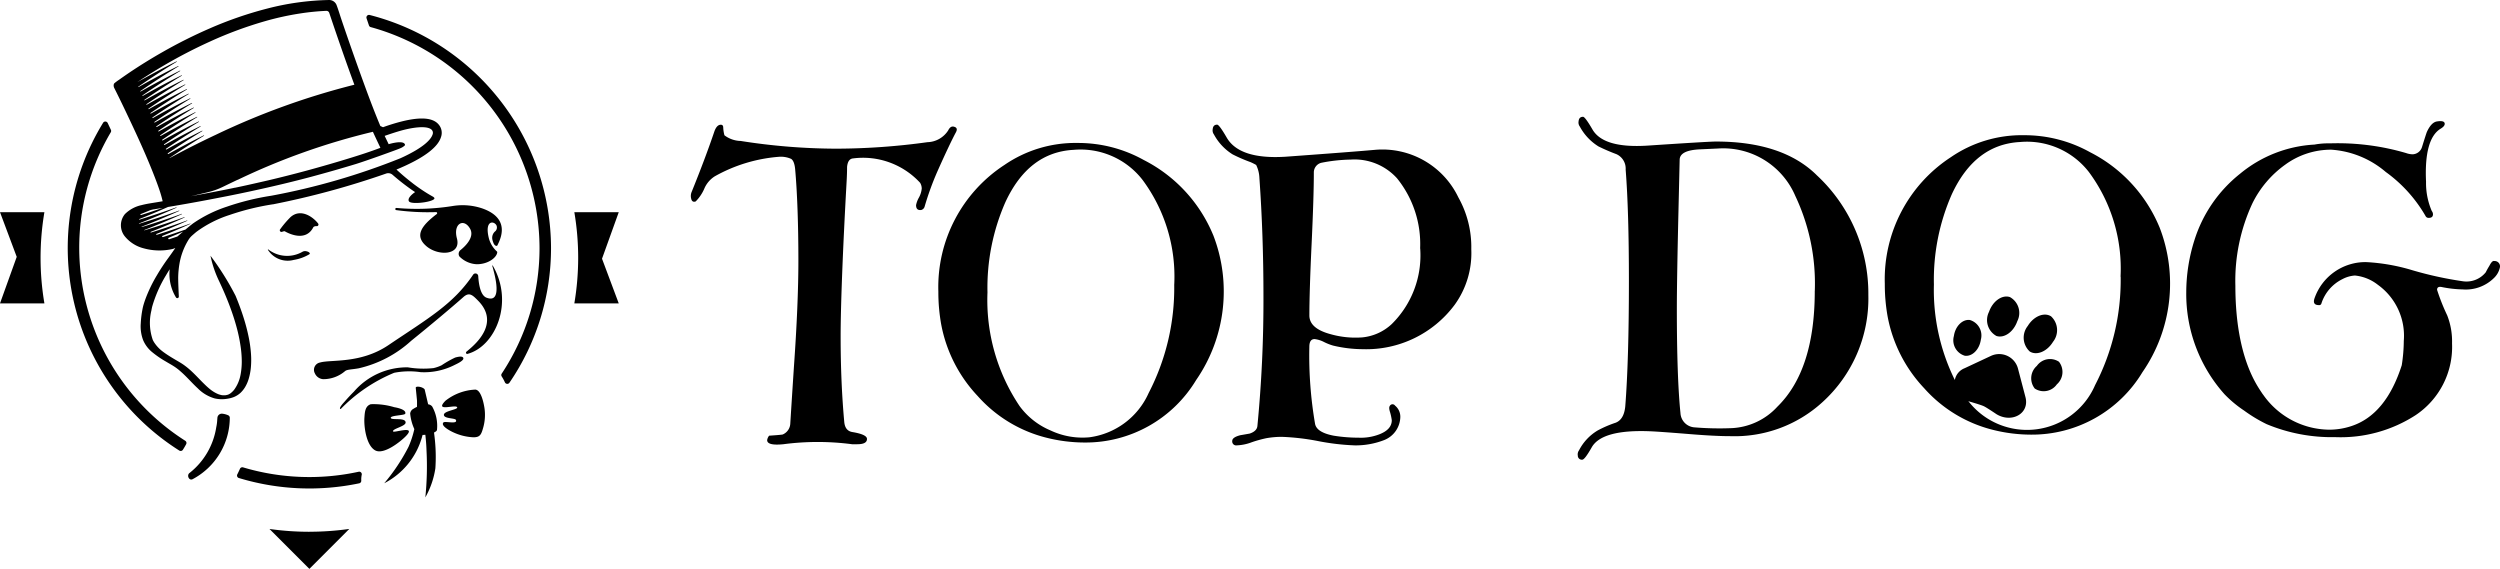 <svg class="mobile-menu-logo" xmlns="http://www.w3.org/2000/svg" width="207.024" height="47.107" viewBox="0 0 207.024 47.107">
  <path id="new_logo_black" d="M81.254,12.464q-.537,1.008-1.512,3.194a23.879,23.879,0,0,0-1.077,2.959.4.4,0,0,1-.269.269q-.437.067-.437-.4a2.1,2.1,0,0,1,.235-.623,1.925,1.925,0,0,0,.235-.756.945.945,0,0,0-.136-.471,6.424,6.424,0,0,0-5.547-2.018c-.291.024-.459.259-.5.707,0,.337-.011.705-.033,1.11-.336,6.005-.5,10.533-.5,12.909q0,3.833.3,7.094.066.74.672.84,1.21.2,1.21.572,0,.437-.8.437h-.435a21.773,21.773,0,0,0-5.693,0q-1.339.133-1.339-.337a.74.74,0,0,1,.165-.371c.661-.044,1.035-.078,1.124-.1a1.03,1.03,0,0,0,.627-.91q.1-1.615.3-4.68.37-5.218.37-8.854c0-2.828-.09-5.566-.269-7.54q-.068-.674-.338-.842a2.1,2.1,0,0,0-1.013-.168,12.865,12.865,0,0,0-5.3,1.614,2.233,2.233,0,0,0-.879,1.042,3.41,3.41,0,0,1-.708,1.042q-.3.1-.371-.236a.862.862,0,0,1,.033-.538q1.143-2.823,1.883-5.009.2-.571.538-.571c.135,0,.2.079.2.235a3.014,3.014,0,0,0,.1.639,2.311,2.311,0,0,0,1.345.47,51.6,51.6,0,0,0,7.968.639,55.839,55.839,0,0,0,7.5-.538,2.106,2.106,0,0,0,1.716-.975c.134-.269.3-.369.5-.3C81.344,12.06,81.39,12.217,81.254,12.464Zm42.683,9.681a7.29,7.29,0,0,1-1.385,4.606,9.126,9.126,0,0,1-7.6,3.665,10.731,10.731,0,0,1-2.466-.3,4.431,4.431,0,0,1-.727-.285,2.312,2.312,0,0,0-.795-.253c-.293,0-.438.214-.438.639A33.447,33.447,0,0,0,111,36.6q.136.706,1.528.976a12.855,12.855,0,0,0,2.071.168,4.231,4.231,0,0,0,1.7-.269q1.054-.4,1.054-1.176a4.664,4.664,0,0,0-.134-.639q-.135-.4-.033-.539a.253.253,0,0,1,.437-.033,1.181,1.181,0,0,1,.437.941,2.107,2.107,0,0,1-1.344,1.916,6.533,6.533,0,0,1-2.421.437,19.368,19.368,0,0,1-3.025-.353,19.3,19.3,0,0,0-3.027-.354,7.437,7.437,0,0,0-1.277.111,10.235,10.235,0,0,0-1.21.336,3.9,3.9,0,0,1-1.244.259.327.327,0,0,1-.37-.37q0-.3.672-.472c.269-.045.527-.09.773-.135.4-.134.617-.348.639-.64a107.6,107.6,0,0,0,.5-10.751q0-5.023-.335-9.774a2.686,2.686,0,0,0-.269-1.079,4.8,4.8,0,0,0-.471-.236,12.869,12.869,0,0,1-1.48-.641,4.4,4.4,0,0,1-1.547-1.652.56.56,0,0,1-.1-.437c.021-.247.146-.371.369-.371q.168,0,.774,1.042,1.041,1.849,4.874,1.614,5.514-.4,7.43-.572a6.972,6.972,0,0,1,6.892,3.933A8.406,8.406,0,0,1,123.937,22.145Zm-4.236-.067a8.665,8.665,0,0,0-1.916-5.815,4.741,4.741,0,0,0-3.832-1.547,13.321,13.321,0,0,0-2.455.269.824.824,0,0,0-.6.806q0,1.984-.184,5.916t-.185,5.917q0,1.077,1.747,1.547a7.574,7.574,0,0,0,2.623.269,4.152,4.152,0,0,0,2.455-1.109,7.986,7.986,0,0,0,2.353-6.254Zm-17.135-1.11a12.906,12.906,0,0,1-1.412,12,10.688,10.688,0,0,1-9.244,5.177,13,13,0,0,1-3.161-.4A11.261,11.261,0,0,1,83.067,34.3a11.817,11.817,0,0,1-3.026-5.934,15.076,15.076,0,0,1-.236-2.723,12.075,12.075,0,0,1,5.481-10.489,10.37,10.37,0,0,1,6.051-1.815,11.159,11.159,0,0,1,5.48,1.412,12.2,12.2,0,0,1,5.748,6.219Zm-3.227,4.1A13.427,13.427,0,0,0,96.716,16.4,6.494,6.494,0,0,0,91,13.909q-3.731.2-5.647,4.337a17.578,17.578,0,0,0-1.48,7.463,15.736,15.736,0,0,0,2.656,9.414,6.1,6.1,0,0,0,2.555,2.017,6.188,6.188,0,0,0,3.227.572,6.271,6.271,0,0,0,4.908-3.665,18.89,18.89,0,0,0,2.118-8.977Zm81.589-4.751a12.894,12.894,0,0,1-1.411,12,10.683,10.683,0,0,1-9.24,5.175,12.972,12.972,0,0,1-3.159-.4,11.255,11.255,0,0,1-5.678-3.444,11.812,11.812,0,0,1-3.025-5.931,15.072,15.072,0,0,1-.235-2.722,12.071,12.071,0,0,1,5.478-10.484,10.364,10.364,0,0,1,6.048-1.814,11.156,11.156,0,0,1,5.478,1.411,12.2,12.2,0,0,1,5.745,6.216Zm-3.226,4.1a13.423,13.423,0,0,0-2.62-8.669,6.488,6.488,0,0,0-5.713-2.487q-3.729.2-5.644,4.335a17.571,17.571,0,0,0-1.479,7.46,16.814,16.814,0,0,0,1.733,7.912,1.3,1.3,0,0,1,.8-.971l2.188-1.024a1.61,1.61,0,0,1,2.241,1.05l.613,2.337c.381,1.374-1.113,2.205-2.385,1.444,0,0-.813-.552-1.055-.665-.271-.127-1.186-.385-1.186-.385-.035-.012-.066-.028-.1-.042a6.141,6.141,0,0,0,10.5-1.323,18.872,18.872,0,0,0,2.117-8.972Zm-25.185-8.433a13.365,13.365,0,0,1,4.3,9.946,11.586,11.586,0,0,1-3.831,8.9,10.771,10.771,0,0,1-7.594,2.789q-1.277,0-3.326-.168-2.454-.2-3.294-.236-4.03-.168-4.871,1.344c-.382.673-.639,1.008-.774,1.008a.332.332,0,0,1-.369-.336.562.562,0,0,1,.1-.438,4.088,4.088,0,0,1,1.546-1.647,9.273,9.273,0,0,1,1.479-.638q.706-.268.806-1.377.3-3.831.3-10.384,0-5.779-.269-9.207a1.306,1.306,0,0,0-.773-1.277,15.879,15.879,0,0,1-1.478-.638,4.388,4.388,0,0,1-1.546-1.647.557.557,0,0,1-.1-.436q.033-.369.37-.37.168,0,.773,1.041.907,1.581,4.57,1.345,5.074-.337,5.645-.337,5.51,0,8.332,2.756Zm-.134,9.609a16.933,16.933,0,0,0-1.612-7.863,6.493,6.493,0,0,0-6.418-3.931l-1.445.067q-1.68.068-1.715.84l-.1,4.267q-.133,5.679-.134,8.1,0,5.713.3,8.636a1.246,1.246,0,0,0,1.108,1.176,24.887,24.887,0,0,0,3.159.068,5.482,5.482,0,0,0,3.763-1.781q3.092-3.025,3.091-9.577Zm56.234-2.486c-.113,0-.235.134-.37.4-.112.18-.213.358-.3.538a2.054,2.054,0,0,1-1.949.739,29.987,29.987,0,0,1-4.133-.907,15.957,15.957,0,0,0-3.831-.672,4.461,4.461,0,0,0-4.267,2.99q-.2.572.367.572a.181.181,0,0,0,.2-.135,3.416,3.416,0,0,1,1.739-2.016,2.561,2.561,0,0,1,1.037-.3,3.667,3.667,0,0,1,1.907.773,5.192,5.192,0,0,1,2.14,4.638,13.538,13.538,0,0,1-.168,2.015q-1.311,4.1-4.166,5.04a5.8,5.8,0,0,1-1.849.3,6.752,6.752,0,0,1-5.452-2.882q-.052-.066-.1-.137c-.438-.674-2.212-3.048-2.212-8.911a15.231,15.231,0,0,1,1.414-6.821,8.6,8.6,0,0,1,2.711-3.192,6.414,6.414,0,0,1,3.822-1.243,7.74,7.74,0,0,1,4.512,1.849,11.666,11.666,0,0,1,3.3,3.662.27.27,0,0,0,.268.134q.337,0,.337-.3a.451.451,0,0,0-.1-.269A5.823,5.823,0,0,1,203,16.556q-.168-3.561,1.209-4.4.337-.2.337-.4,0-.3-.639-.2-.471.068-.841.874-.066.168-.4,1.243a.845.845,0,0,1-.773.605,1.7,1.7,0,0,1-.537-.1,20.064,20.064,0,0,0-6.317-.806,6.306,6.306,0,0,0-1.277.1,10.567,10.567,0,0,0-6.167,2.419,11.367,11.367,0,0,0-3.779,5.511,14.332,14.332,0,0,0-.673,4.3,12.452,12.452,0,0,0,3.159,8.435,9.61,9.61,0,0,0,1.63,1.361,12.317,12.317,0,0,0,1.865,1.125,14.025,14.025,0,0,0,5.678,1.076,11.421,11.421,0,0,0,6.653-1.815,6.789,6.789,0,0,0,3.025-5.947,5.888,5.888,0,0,0-.4-2.319,16.986,16.986,0,0,1-.84-2.116c0-.2.123-.28.37-.236a9.481,9.481,0,0,0,1.747.2,3.315,3.315,0,0,0,2.554-.907,1.713,1.713,0,0,0,.538-.941.445.445,0,0,0-.5-.5Zm-36.508,6.7a1.557,1.557,0,0,0-.165-2.114c-.577-.362-1.44,0-1.926.8a1.557,1.557,0,0,0,.165,2.114c.577.362,1.44,0,1.926-.8ZM168.539,26.1c-.647-.212-1.422.336-1.73,1.226a1.5,1.5,0,0,0,.614,1.995c.647.212,1.422-.336,1.73-1.226a1.5,1.5,0,0,0-.614-1.995Zm2.231,5.7a1.367,1.367,0,0,0-.174,1.873,1.333,1.333,0,0,0,1.83-.344,1.367,1.367,0,0,0,.174-1.873,1.333,1.333,0,0,0-1.83.344ZM165.227,28c-.617-.081-1.212.515-1.328,1.332a1.333,1.333,0,0,0,.906,1.627c.617.081,1.212-.515,1.329-1.332A1.334,1.334,0,0,0,165.227,28ZM8.661,22.032a18.791,18.791,0,0,1,2.613-9.579.213.213,0,0,0,.01-.2l-.212-.451-.055-.116a.216.216,0,0,0-.379-.019A19.84,19.84,0,0,0,16.947,38.81a.217.217,0,0,0,.3-.068q.147-.231.268-.458A.214.214,0,0,0,17.441,38,18.953,18.953,0,0,1,8.661,22.032ZM32.713,2.741a.215.215,0,0,0-.259.276l.2.592a.213.213,0,0,0,.146.136A19.02,19.02,0,0,1,46.778,22.032a18.8,18.8,0,0,1-3.132,10.409.21.21,0,0,0,0,.232,3.611,3.611,0,0,1,.264.486.216.216,0,0,0,.376.034,19.744,19.744,0,0,0,3.444-11.161A19.971,19.971,0,0,0,32.713,2.741ZM31.8,40.565a19.183,19.183,0,0,1-9.57-.362.215.215,0,0,0-.259.119q-.09.2-.186.394l-.007.015-.007.015-.008.015-.008.014v0a.214.214,0,0,0,.124.309,20.119,20.119,0,0,0,9.969.439.215.215,0,0,0,.169-.224,1.787,1.787,0,0,1,.039-.485.213.213,0,0,0-.255-.249ZM21.02,35.9a1.618,1.618,0,0,0-.5-.14.365.365,0,0,0-.416.33c-.006.07-.012.141-.017.21a3.846,3.846,0,0,1-.079.58A5.988,5.988,0,0,1,17.8,40.664c-.261.185-.051.659.239.523a5.781,5.781,0,0,0,3.09-5.094v-.01a.216.216,0,0,0-.11-.18ZM27.44,22.3a.45.45,0,0,0-.282.044,2.55,2.55,0,0,1-2.838-.186.023.023,0,0,0-.034.03,1.933,1.933,0,0,0,2.135.836,3.657,3.657,0,0,0,1.275-.456c.153-.087-.026-.2-.121-.233a1,1,0,0,0-.135-.034Zm.6-1.971a.136.136,0,0,1,.057-.058.41.41,0,0,1,.229-.042.136.136,0,0,0,.119-.217c-.388-.514-1.418-1.294-2.279-.54a8.058,8.058,0,0,0-.855,1,.136.136,0,0,0,.136.227l.149-.046a.136.136,0,0,1,.109.012c.285.163,1.7.89,2.336-.336ZM20.71,34.235h.012l-.025,0h0Zm.454-.148.006,0-.03.019.02-.012Zm.85-.054a1.854,1.854,0,0,1-.544.344,2.5,2.5,0,0,1-.565.146,2.664,2.664,0,0,1-1.02-.029,3.168,3.168,0,0,1-1.4-.829c-.428-.394-.811-.834-1.235-1.231-.11-.1-.222-.2-.339-.3-.057-.047-.115-.091-.173-.136l-.019-.014-.048-.035-.084-.058c-.235-.159-.487-.294-.73-.44a8.155,8.155,0,0,1-1.194-.822,2.6,2.6,0,0,1-.712-.967,3.218,3.218,0,0,1-.195-1.381A8.277,8.277,0,0,1,13.9,27.1c.022-.116.049-.232.082-.346.05-.17.105-.338.166-.505A11.95,11.95,0,0,1,15.09,24.3a16.907,16.907,0,0,1,.943-1.433c.139-.19.551-.764.583-.837a1.784,1.784,0,0,1-.183.078h0a4.869,4.869,0,0,1-2.462-.052,2.953,2.953,0,0,1-1.5-.942,1.46,1.46,0,0,1-.026-1.886,2.781,2.781,0,0,1,1.381-.743c.4-.106.81-.162,1.216-.23l.529-.089s-.065-.265-.088-.348-.048-.169-.073-.253l-.039-.127v0l-.019-.059c-.133-.409-.282-.812-.437-1.213-.637-1.648-1.373-3.258-2.128-4.855-.4-.848-.807-1.694-1.229-2.532-.053-.106-.079-.31.031-.4l.015-.012a4.139,4.139,0,0,1,.359-.264q.4-.285.8-.557,1.365-.921,2.8-1.736a40.366,40.366,0,0,1,3.913-1.96,31.257,31.257,0,0,1,4.714-1.631A22.013,22.013,0,0,1,29.375,1.5a.663.663,0,0,1,.593.409l.006.018c.153.4.275.824.414,1.233q.442,1.306.9,2.608.562,1.6,1.15,3.2c.369,1,.748,1.988,1.158,2.967l.222.1a15.9,15.9,0,0,1,1.56-.481c1.614-.4,2.62-.3,3.076.293a1.051,1.051,0,0,1,.163,1.009c-.24.778-1.234,1.574-2.952,2.365q-.347.16-.734.32v0q.59.548,1.227,1.044l.055.042,0,0h0l.1.08.216.161q.224.164.455.321c.316.214.64.416.975.6a.268.268,0,0,1,.07.056c.4.323-1.874.661-2.066.323-.15-.262.3-.616.511-.761v0q-.129-.085-.256-.173a18.757,18.757,0,0,1-1.61-1.259h0a.539.539,0,0,0-.542-.1,68.607,68.607,0,0,1-9.363,2.546l-.026,0a20.889,20.889,0,0,0-3.571.881,9.556,9.556,0,0,0-2.716,1.379c-.089.069-.216.18-.366.31a1.64,1.64,0,0,0-.307.355,5.537,5.537,0,0,0-.764,2.046,7.569,7.569,0,0,0-.095.978c-.01.319.026,1.171.051,1.686a.128.128,0,0,1-.235.075,3.728,3.728,0,0,1-.523-2.335h0q-.17.268-.33.542A10.68,10.68,0,0,0,14.7,26.9h0c-.024.1-.045.206-.062.31a4.286,4.286,0,0,0,.116,2.444,2.239,2.239,0,0,0,.112.2,2.984,2.984,0,0,0,.729.77l.04.03.01.009.038.026.121.086q.13.09.264.175c.19.122.384.238.579.353.223.132.45.257.662.407a6.325,6.325,0,0,1,.648.53c.38.353.726.74,1.1,1.1.087.085.176.168.267.248q.07.061.141.12l.071.057.055.042a2.723,2.723,0,0,0,.562.325l.053.021-.012-.005h0l.067.022q.082.025.165.043h0l-.026,0,.035.006.018,0,.076.01.058.005H20.7l-.033,0,.037,0h0c.026,0,.072-.007.016,0l.087-.01h0c.049-.01.1-.021.147-.034l.069-.025.042-.021c.025-.013.049-.027.073-.042-.024.015,0,0,.019-.011l0,0,.024-.016-.018.011.033-.024a1.638,1.638,0,0,0,.177-.156c.03-.03.058-.061.085-.093l.015-.019.039-.05a3.026,3.026,0,0,0,.5-1.173c.007-.032.013-.064.019-.1a5.771,5.771,0,0,0,.09-1.03,8.808,8.808,0,0,0-.1-1.278,13.141,13.141,0,0,0-.317-1.524c-.161-.605-.358-1.2-.578-1.787-.261-.7-.556-1.379-.873-2.052a9,9,0,0,1-.723-2.123A22.749,22.749,0,0,1,21.61,26c.251.607.48,1.224.676,1.851a15.422,15.422,0,0,1,.414,1.6,10.528,10.528,0,0,1,.184,1.35,7.04,7.04,0,0,1-.008,1.115,4.867,4.867,0,0,1-.173.928,3.041,3.041,0,0,1-.287.678A2.229,2.229,0,0,1,22.014,34.033Zm-.236-17.647q-.632.3-1.2.576a6.024,6.024,0,0,1-1.262.454l-1.4.333s2.024-.377,2.758-.525l.494-.1.261-.054c.04-.008.08-.02.121-.025h-.005l.021,0q.486-.1.971-.208.9-.2,1.789-.406,1.569-.37,3.125-.791c1.276-.347,2.548-.713,3.81-1.106.756-.235,1.51-.48,2.25-.76l.091-.035s-.332-.689-.622-1.325h0a55.858,55.858,0,0,0-11.2,3.979Zm-6.2-3.257q1.463-.822,2.972-1.57a.019.019,0,0,1,.018.034q-1.466.89-2.872,1.85a.035.035,0,0,0,.037.06q1.456-.817,2.957-1.561a.019.019,0,0,1,.018.034q-1.459.886-2.857,1.84a.036.036,0,0,0,.038.061q1.448-.812,2.942-1.552a.019.019,0,0,1,.018.034q-1.452.881-2.843,1.831a.037.037,0,0,0,.039.063q1.441-.808,2.928-1.544a.019.019,0,0,1,.018.034q-1.454.882-2.847,1.834a.008.008,0,0,0,.008.014c.919-.5,2.22-1.178,3.8-1.921A60.939,60.939,0,0,1,31.445,8.516v0q-.553-1.507-1.08-3.024-.435-1.248-.857-2.5l-.143-.426a.245.245,0,0,0-.242-.167,19.614,19.614,0,0,0-2.175.217,23.4,23.4,0,0,0-2.847.622,32.589,32.589,0,0,0-4.595,1.695,41.184,41.184,0,0,0-3.771,1.951q-.731.426-1.445.881-.3.189-.589.383l-.146.1-.023.015-.036.025-.03.02q1.6-.907,3.249-1.725a.019.019,0,0,1,.018.034q-1.627.988-3.179,2.06a.019.019,0,0,0,.021.032q1.612-.917,3.282-1.743A.019.019,0,0,1,16.875,7q-1.611.978-3.149,2.039a.023.023,0,0,0,.024.038q1.6-.907,3.246-1.727a.019.019,0,0,1,.018.034q-1.6.969-3.119,2.019a.024.024,0,0,0,.025.04q1.581-.9,3.216-1.71a.019.019,0,0,1,.018.034q-1.583.961-3.095,2a.025.025,0,0,0,.027.042q1.569-.89,3.191-1.7a.019.019,0,0,1,.018.034q-1.568.952-3.066,1.984a.026.026,0,0,0,.028.044q1.554-.881,3.161-1.678a.019.019,0,0,1,.018.034q-1.552.943-3.036,1.963a.028.028,0,0,0,.03.047q1.539-.871,3.13-1.661a.019.019,0,0,1,.018.034q-1.538.934-3.01,1.945a.029.029,0,0,0,.031.049q1.526-.862,3.1-1.645a.019.019,0,0,1,.018.034q-1.527.927-2.987,1.93a.03.03,0,0,0,.031.051q1.515-.855,3.079-1.632a.019.019,0,0,1,.018.034q-1.515.92-2.965,1.915a.031.031,0,0,0,.033.053q1.5-.848,3.056-1.618A.019.019,0,0,1,18,10.06q-1.5.914-2.946,1.9a.032.032,0,0,0,.034.054q1.493-.842,3.035-1.606a.019.019,0,0,1,.018.034q-1.492.906-2.92,1.884a.033.033,0,0,0,.035.056q1.48-.833,3.008-1.591a.019.019,0,0,1,.018.034q-1.484.9-2.906,1.874a.034.034,0,0,0,.036.057q1.473-.828,2.993-1.582a.019.019,0,0,1,.018.034q-1.473.895-2.885,1.86a.035.035,0,0,0,.037.059Zm-1.8,6.178q.905-.283,1.8-.593l-.247.041-.306.05-.137.024c-.03.005-.157.016-.046.008h0a1.438,1.438,0,0,0-.378.1q-.355.148-.712.292a.041.041,0,0,0,.027.077Zm1.814,1.826q.939-.3,1.87-.625h0c.249-.211.491-.41.67-.538a10.91,10.91,0,0,1,2.744-1.352,21.294,21.294,0,0,1,3.689-.91h0a56.131,56.131,0,0,0,10.7-3.106c2.027-.919,2.527-1.6,2.645-1.932a.386.386,0,0,0-.009-.355l-.024-.021v-.01c-.239-.322-1.108-.334-2.324-.032-.617.153-1.57.49-1.6.5v0l.332.689h0c.025-.008,1-.308,1.284-.071.05.044.1.121.042.184l-.007.006a1.179,1.179,0,0,1-.36.219c-.22.106-2.842,1.046-3.666,1.3q-1.837.56-3.694,1.057-1.563.418-3.139.781-1.912.444-3.838.826l-.518.1-.2.039-.315.061-.254.049-.255.049-.292.055-.213.04-.323.06-.175.032-.354.064-.135.024-.39.07L17.4,18.4l-.435.076h0l-.429.074-.057.01-.467.079h0q-1.178.521-2.378,1a.026.026,0,0,0,.017.049q1.536-.47,3.052-1.018a.016.016,0,0,1,.012.03q-1.528.69-3.1,1.3a.016.016,0,0,0,.01.031q1.66-.5,3.3-1.092a.016.016,0,0,1,.012.03q-1.529.691-3.1,1.3a.016.016,0,1,0,.01.031q1.66-.5,3.3-1.093a.016.016,0,0,1,.012.03q-1.53.691-3.1,1.305a.016.016,0,1,0,.01.031q1.661-.5,3.3-1.093a.016.016,0,0,1,.012.03Q16,20.141,14.586,20.7a.029.029,0,0,0,.02.055q1.5-.461,2.984-1a.016.016,0,0,1,.012.03q-1.259.569-2.545,1.085a.04.04,0,0,0,.027.075q1.392-.434,2.767-.932a.015.015,0,0,1,.011.027q-1.14.516-2.3.989a.052.052,0,1,0,.035.1Zm1.2-.049h0l.464-.4q-.593.258-1.19.507a.065.065,0,0,0,.044.121c.228-.074.455-.151.682-.227ZM34.65,37.221c-.074-.213,1.024-.414,1.038-.722.021-.468-1.209-.164-1.23-.4-.018-.207,1.149-.195,1.2-.34.121-.351-.731-.51-.908-.539a5.955,5.955,0,0,0-1.941-.248c-.476.148-.5.666-.531,1.1-.055.736.148,2.327.9,2.728.706.376,2.1-.731,2.548-1.2.889-.933-1.02-.218-1.075-.377Zm6.756-3.455a4.287,4.287,0,0,0-2.42.922c-.97.989.92.24.975.554.032.18-1.059.283-1.1.588-.046.357.919.272.993.443.175.4-.908.069-1.035.213-.256.288.624.727.816.814a4.379,4.379,0,0,0,1.636.41c.576.017.68-.223.834-.768a3.884,3.884,0,0,0,.114-1.651c-.056-.366-.284-1.589-.815-1.526Zm-3.848,1.216-.026-.094s-.242-1.043-.259-1.107l0-.009c-.011-.058-.1-.115-.145-.14a.862.862,0,0,0-.283-.1c-.082-.013-.345-.045-.315.106l.1,1.011c.006.181.005.362,0,.544a2.133,2.133,0,0,0-.285.156.5.5,0,0,0-.279.4,4.012,4.012,0,0,0,.345,1.284A7.925,7.925,0,0,1,35.93,38.5a15.723,15.723,0,0,1-2.013,3.019A6.179,6.179,0,0,0,37.043,37.7c.017-.061.033-.121.049-.182.074,0,.151-.007.23-.016.052.451.086.9.1,1.359a25.383,25.383,0,0,1-.1,3.828,7.036,7.036,0,0,0,.831-2.409,13.851,13.851,0,0,0-.026-2.2c-.022-.255-.052-.508-.087-.762.148-.068.246-.148.248-.232a3.283,3.283,0,0,0-.4-1.925.487.487,0,0,0-.336-.179Zm5.365-11.455c-.025-.044-.085-.105-.046.03.187.657.877,3.1-.475,2.6-.507-.175-.658-1.1-.7-1.795a.231.231,0,0,0-.423-.115c-1.649,2.452-3.735,3.621-7.013,5.834-2.307,1.557-4.758,1.176-5.659,1.438a.615.615,0,0,0-.432.9.813.813,0,0,0,.682.48,2.761,2.761,0,0,0,1.82-.67c.18-.144.543-.123,1.141-.233a9.621,9.621,0,0,0,4.334-2.276c1.49-1.2,3.377-2.782,4.32-3.62.491-.437.763-.165,1.219.3,1.747,1.771-.027,3.449-.817,4.1l-.148.124c-.08.068-.019.21.082.183,2.324-.618,3.862-4.255,2.114-7.285Zm-6.016,8.79a5.55,5.55,0,0,0,2.791-.571c.161-.084.829-.367.771-.59s-.524-.087-.674-.048a8.44,8.44,0,0,0-1.119.636,2.938,2.938,0,0,1-.684.239,7.764,7.764,0,0,1-2.123-.064,5.8,5.8,0,0,0-4.458,2.009q-.407.407-.785.843c-.029.033-.549.576-.312.6a13.215,13.215,0,0,1,4.426-3,6.471,6.471,0,0,1,2.167-.055Zm5.965-10.983A1.64,1.64,0,0,0,43,21.7a.386.386,0,0,0,.15.149.111.111,0,0,0,.157-.06.773.773,0,0,1,.033-.078c.874-1.768-.232-2.586-1.333-2.962a5.1,5.1,0,0,0-2.354-.2,18.81,18.81,0,0,1-4.719.172.09.09,0,0,0-.026.178,19.413,19.413,0,0,0,3.3.165.09.09,0,0,1,.057.162c-1.308.995-1.823,1.8-.888,2.631.988.88,2.939.8,2.56-.615-.332-1.241.582-1.707,1.091-.8.39.695-.4,1.447-.79,1.763a.4.4,0,0,0-.094.531,2.144,2.144,0,0,0,1.439.645c.967,0,1.66-.574,1.693-.987a.089.089,0,0,0-.03-.073,2.238,2.238,0,0,1-.687-1.192c-.311-1.38.423-1.355.647-.979a.425.425,0,0,1-.132.533.706.706,0,0,0-.2.655ZM2.1,19.07l1.385,3.7L2.1,26.623H5.777a22.647,22.647,0,0,1,0-7.553Zm51.239,0H49.661a22.646,22.646,0,0,1,0,7.553h3.677l-1.385-3.7ZM27.719,45.536a23.443,23.443,0,0,1-3.059-.2l-.246-.033,3.306,3.306L31.025,45.3l-.246.033a23.443,23.443,0,0,1-3.059.2Z" transform="translate(-2.1 -1.5)"/>
</svg>
